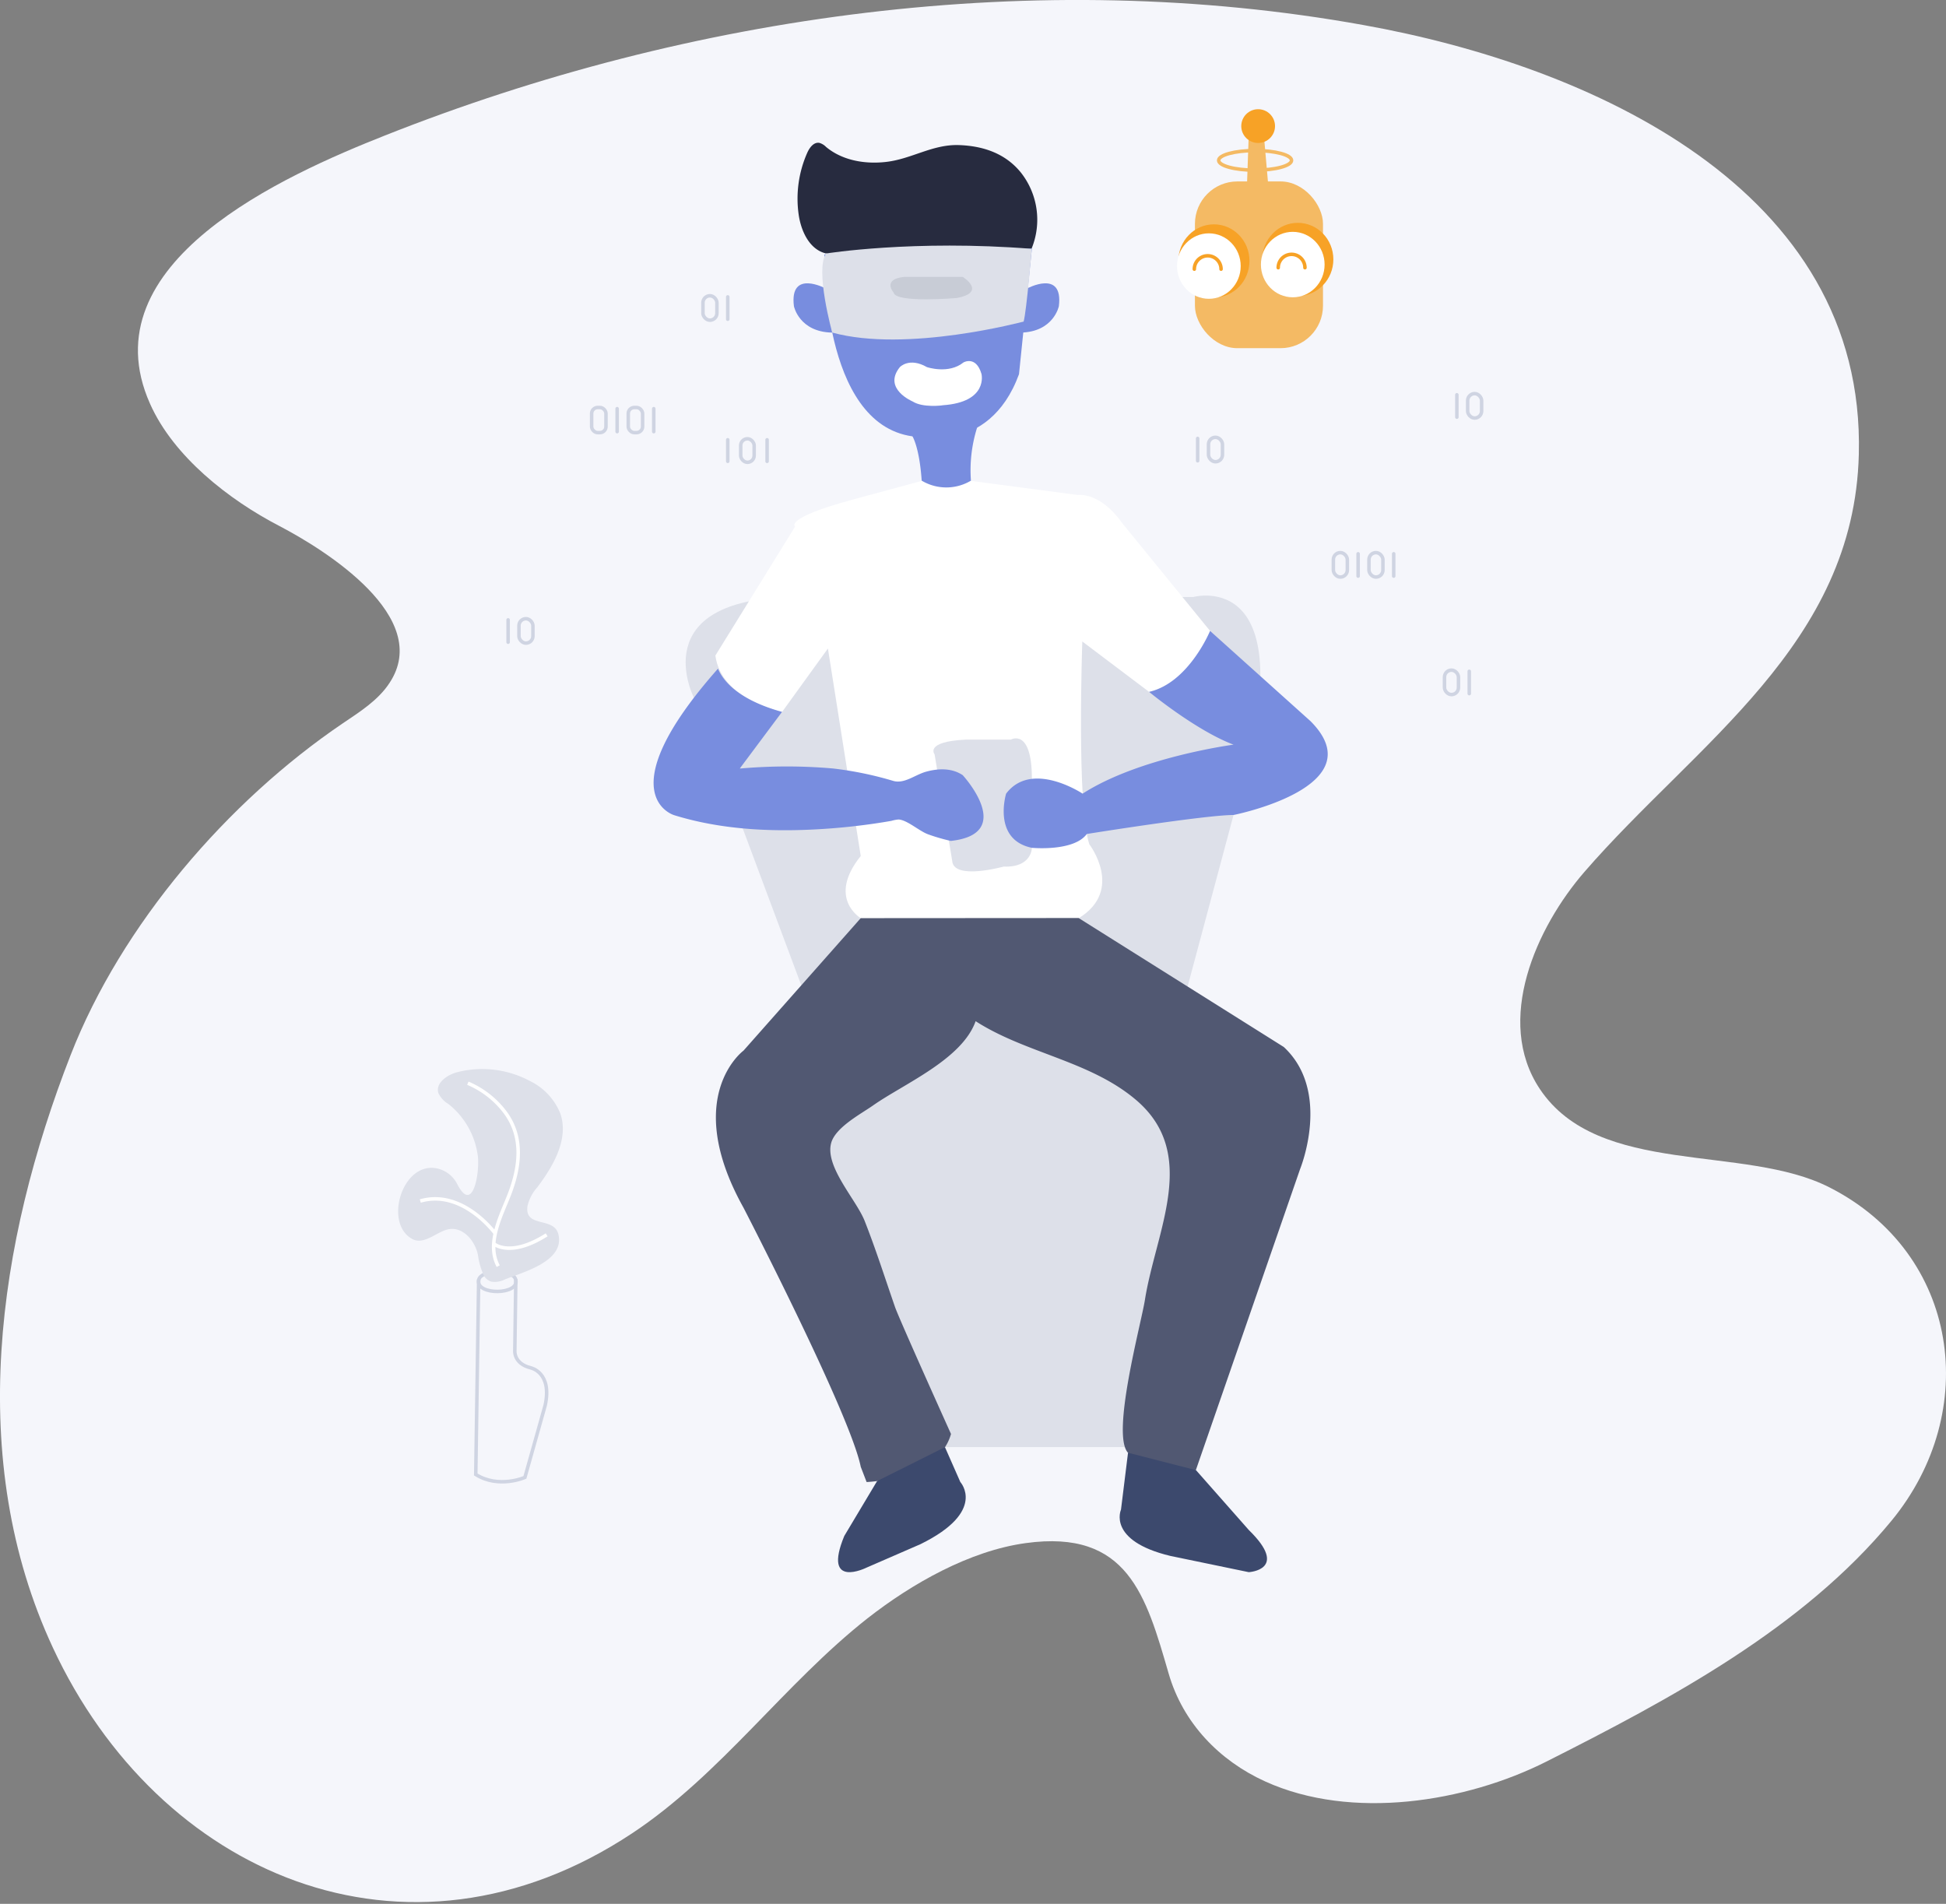 <svg xmlns="http://www.w3.org/2000/svg" width="415" height="406" viewBox="0 0 415 406">
    <rect x="0" y="0" width="415" height="406" fill="#808080" stroke="none"/>
    <g fill="none" fill-rule="evenodd" transform="translate(-1 -1)">
        <path fill="#F5F6FB" fill-rule="nonzero" d="M64.11 402.14c-21.86-7.86-40.58-25.59-51.83-49.76C-6.43 312.17.45 266 16.06 226c10.86-27.83 33.51-54.12 58-70.72 3.68-2.49 7.58-4.93 10-8.63 9.3-14-13.66-28.36-23.52-33.5C49.82 107.59 38 98.36 33 87.11 19.56 57 61.8 38.32 83.12 29.88 148.41 4 222.2-6.2 291.76 6.34 340.08 15 398.85 41.22 397.41 97.87c-1 40.62-34.69 61.57-58.53 89.08-10.18 11.74-19.25 31.66-9.5 46.28 12.56 18.83 43.58 11.67 61.8 21 27.69 14.1 32.39 47.75 13.2 71.07-18.95 23-47.35 38.11-73.55 51.34-17.21 8.69-41.55 12.63-60 4.27-9.81-4.45-17.55-12.47-20.6-23-4.84-16.68-8.75-30.82-30.47-27.84-12 1.64-24.29 8.65-33.7 16-17.81 14-31.33 33.37-50.27 45.9-24.08 15.95-49.49 18.14-71.68 10.17z"/>
        <path fill="#DDE0E9" fill-rule="nonzero" d="M178.48 228.8l-29.49-79s-10.86-21 21.23-21.49h85.27s25.32-7 8.57 46.5l-14.46 54-7 9-62.89-2.47-1.23-6.54z"/>
        <path fill="#788DDF" fill-rule="nonzero" d="M176.81 55.3s-.75 36 18.75 38.75c0 0 16.25 4.5 22.75-13.25l2.75-26.8s-30-5-44.25 1.3z"/>
        <path fill="#FFF" fill-rule="nonzero" d="M153.56 140.8l17-27.5s-2.5-1.75 12.25-5.75l14.75-4h10.5l22.75 3s4.75-.75 9.5 6l18.75 23s-4 10.75-13 13l-14.25-10.75s-1.25 35 1.5 43.25c0 0 7.5 9.75-2.25 15.75 0 0-21 11.75-46.5 0 0 0-7.25-4.25 0-13.25l-7-44.25-9.75 13.49s-13-2.49-14.25-11.99z"/>
        <path fill="#788DDF" fill-rule="nonzero" d="M195.56 94s1.5 2.25 2 9.5a10.24 10.24 0 0 0 10.5 0 30.24 30.24 0 0 1 1.33-11.36L195.56 94z"/>
        <path fill="#DDE0E9" fill-rule="nonzero" d="M178.48 228.8l-8.26 23.66 23.12 57.15h56.25l12.05-71.84-24.67-20.64z"/>
        <path fill="#515872" fill-rule="nonzero" d="M184.56 196.8l-25 28.25s-13.25 9.75 0 33.5c0 0 22.75 44 25 55.25l1.25 3.25s15.25-.5 18-10.25c0 0-11.5-25.5-12-27.25-2.1-6.06-4.05-12.19-6.41-18.17-1.81-4.59-8.61-11.66-7.12-16.73 1-3.3 6.29-6.08 8.86-7.88 6.6-4.65 19-9.81 21.92-18 10.61 6.83 24.19 8.42 34 16.62 13.85 11.53 4.43 28.06 2.1 42.83-.79 5-7.21 28.52-3.64 32.55a14.28 14.28 0 0 0 14.5 3.75l22.25-64.25s6.75-16.5-3.5-26l-43.75-27.5-46.46.03z"/>
        <path fill="#3C496D" fill-rule="nonzero" d="M202.52 309.61l3.28 7.44s5.75 6.25-8.5 13.25l-11.5 5s-9.5 4.75-4.75-6.75l7-11.71 14.47-7.23zM241.56 310.8l-1.5 12.14s-3 6.61 10.5 9.86l16.75 3.47s8.75-.47 0-9l-11.25-12.75-14.5-3.72z"/>
        <path fill="#DDE0E9" fill-rule="nonzero" d="M204.06 184.55l-3.75-22.68s-2.25-2.73 6.75-3.15h9.53s4.47-2.56 4.47 8.38v14.7s0 4.25-6 4c-.06 0-10.75 3-11-1.25z"/>
        <path fill="#788DDF" fill-rule="nonzero" d="M177.12 62.54s-7.81-4.24-6.81 3.76c0 0 1.1 5.5 8.17 5.63l-1.36-9.39zM220 62.54s7.81-4.24 6.81 3.76c0 0-1.1 5.5-8.17 5.63l1.36-9.39z"/>
        <path fill="#272B3F" fill-rule="nonzero" d="M221 54a16.24 16.24 0 0 0-2.27-16.18c-3.33-4.13-8.09-5.7-13.21-5.88-5.67-.2-10.14 3-15.65 3.6-4.46.5-9.26-.33-12.71-3.21a3.3 3.3 0 0 0-1.41-.86c-1.2-.22-2.11 1-2.61 2.14a24.13 24.13 0 0 0-1.81 13.21c.52 3.53 2.32 7.39 5.79 8.22a11 11 0 0 0 2.88.17L221 54z"/>
        <path fill="#DDE0E9" fill-rule="nonzero" d="M178.48 71.92s-3.71-13.34-1.32-16.86c0 0 18.6-3 43.87-1 0 0-1.09 13.14-1.73 15.52.01-.03-24.9 6.72-40.82 2.34z"/>
        <path fill="#C8CCD6" fill-rule="nonzero" d="M191.56 63.37s-2.5-2.82 2.25-3.32h12.5s5.25 3.25-1.25 4.5c0 0-13.13 1.15-13.5-1.18z"/>
        <path fill="#FFF" fill-rule="nonzero" d="M195.64 86.62s-6.47-2.7-2.74-7.33c0 0 2-2.17 5.78 0 0 0 4.62 1.57 7.79-1 0 0 2.67-1.54 3.84 2.46 0 0 1.5 6-8.25 6.67-.01.04-4.28.58-6.42-.8z"/>
        <path fill="#788DDF" fill-rule="nonzero" d="M206.3 166.3c-2.32-1.54-5.15-1.45-7.74-.75-2.41.65-4.62 2.63-7 2a74.92 74.92 0 0 0-12.92-2.67 113.48 113.48 0 0 0-19.67 0h-.2l9-12.06c-9.29-2.59-12.54-6.57-13.66-9.22-23.88 27-9.34 31.24-9.34 31.24 9.88 3.06 20.46 3.59 30.73 3 3.927-.22 7.837-.61 11.73-1.17 1.29-.19 2.58-.39 3.87-.62a7.27 7.27 0 0 1 1.55-.29c1.85.13 4.39 2.48 6.27 3.16a39.79 39.79 0 0 0 4.85 1.41c14.04-1.53 2.54-14.03 2.53-14.03zM280.49 154.8l-21.43-19.25s-4.58 11.08-13 13c0 0 10 8.25 18 11.25 0 0-20.1 2.66-32.18 10.45 0 0-10.86-7.24-16.32 0 0 0-3 9.8 5.5 11.55 0 0 8.93.86 11.71-2.95 0 0 25.29-4.05 31.29-4.05 0 0 30.36-6 16.43-20z"/>
        <rect width="27.31" height="35.56" x="255.83" y="39.69" fill="#F4BA64" fill-rule="nonzero" rx="9.05"/>
        <path fill="#F4BA64" fill-rule="nonzero" d="M270.61 30.74l-3.32-.58-.43 12.25 4.76-.15z"/>
        <circle cx="269.31" cy="27.89" r="3.6" fill="#F7A226" fill-rule="nonzero"/>
        <ellipse cx="259.88" cy="56.64" fill="#F7A226" fill-rule="nonzero" rx="7.58" ry="7.8"/>
        <ellipse cx="258.8" cy="57.74" fill="#FFF" fill-rule="nonzero" rx="6.79" ry="6.98"/>
        <path stroke="#F7A226" stroke-linecap="round" stroke-linejoin="round" stroke-width=".75" d="M261.4 58.4a2.85 2.85 0 0 0-5.7 0"/>
        <ellipse cx="277.77" cy="56.32" fill="#F7A226" fill-rule="nonzero" rx="7.58" ry="7.8"/>
        <ellipse cx="276.69" cy="57.42" fill="#FFF" fill-rule="nonzero" rx="6.79" ry="6.98"/>
        <path stroke="#F7A226" stroke-linecap="round" stroke-linejoin="round" stroke-width=".75" d="M279.29 58.09a2.85 2.85 0 0 0-5.7 0"/>
        <ellipse cx="268.66" cy="35.2" stroke="#F4BA64" stroke-width=".75" rx="7.77" ry="2.09"/>
        <path stroke="#CFD4E2" stroke-width=".75" d="M103.09 273.93c.56-2.25 7.22-2.31 7.87-.1 1.04 3.37-8.65 3.47-7.87.1z"/>
        <path stroke="#CFD4E2" stroke-width=".75" d="M111 273.79l-.21 15.21s-.31 2.78 3.39 3.7c0 0 4.63.93 3.08 8l-4.32 15.36s-5.55 2.47-10.48-.62l.62-41.57"/>
        <path fill="#DDE0E9" fill-rule="nonzero" d="M104.14 272.92a15.38 15.38 0 0 1-1.22-4.35c-.62-2.89-3-5.79-5.95-5.48-2.59.28-5.44 3.6-8.11 2.1-6-3.35-2.13-16.32 5.13-15.06a6.32 6.32 0 0 1 4.48 3.31c3.45 6.78 4.89-2.71 4.42-6a16.92 16.92 0 0 0-6.25-11 5.4 5.4 0 0 1-2.14-2.3c-.7-2.15 1.83-3.92 4-4.49a21.57 21.57 0 0 1 15.57 1.91 13.18 13.18 0 0 1 6.41 6.86c1.89 5.43-1.44 11.2-4.91 15.79a9 9 0 0 0-2.08 4c-.66 4.8 5.71 2.11 6.61 6.09 1.29 5.71-7.6 8-11.4 9.53a4.8 4.8 0 0 1-2.85.5 2.71 2.71 0 0 1-1.71-1.41z"/>
        <path stroke="#FFF" stroke-width=".75" d="M100.77 232a19.37 19.37 0 0 1 8.08 6.38c3.82 5.29 3 11.56.79 17.31-1.74 4.51-5 10.46-2.39 15.32M106.44 266.33s3.47 2.89 11.14-2M106.63 264.06s-6.94-9.56-16-6.94"/>
        <path stroke="#CFD4E2" stroke-linecap="round" stroke-linejoin="round" stroke-width=".75" d="M156.2 94.78v4.6M164.59 94.78v4.6"/>
        <rect width="2.87" height="5.02" x="158.96" y="94.57" stroke="#CFD4E2" stroke-linecap="round" stroke-linejoin="round" stroke-width=".75" rx="1.435"/>
        <path stroke="#CFD4E2" stroke-linecap="round" stroke-linejoin="round" stroke-width=".75" d="M290.63 119.1v4.76"/>
        <rect width="2.98" height="5.21" x="285.35" y="118.85" stroke="#CFD4E2" stroke-linecap="round" stroke-linejoin="round" stroke-width=".75" rx="1.49"/>
        <path stroke="#CFD4E2" stroke-linecap="round" stroke-linejoin="round" stroke-width=".75" d="M298.22 119.1v4.76"/>
        <rect width="2.98" height="5.21" x="292.94" y="118.85" stroke="#CFD4E2" stroke-linecap="round" stroke-linejoin="round" stroke-width=".75" rx="1.49"/>
        <path stroke="#CFD4E2" stroke-linecap="round" stroke-linejoin="round" stroke-width=".75" d="M132.61 88.15v4.9"/>
        <rect width="3.06" height="5.36" x="127.17" y="87.9" stroke="#CFD4E2" stroke-linecap="round" stroke-linejoin="round" stroke-width=".75" rx="1.29"/>
        <path stroke="#CFD4E2" stroke-linecap="round" stroke-linejoin="round" stroke-width=".75" d="M140.42 88.15v4.9"/>
        <rect width="3.06" height="5.36" x="134.98" y="87.9" stroke="#CFD4E2" stroke-linecap="round" stroke-linejoin="round" stroke-width=".75" rx="1.29"/>
        <path stroke="#CFD4E2" stroke-linecap="round" stroke-linejoin="round" stroke-width=".75" d="M156.2 64.31v4.77"/>
        <rect width="2.98" height="5.21" x="150.91" y="64.07" stroke="#CFD4E2" stroke-linecap="round" stroke-linejoin="round" stroke-width=".75" rx="1.49"/>
        <path stroke="#CFD4E2" stroke-linecap="round" stroke-linejoin="round" stroke-width=".75" d="M311.69 85.19v4.77"/>
        <rect width="2.98" height="5.21" x="313.99" y="84.94" stroke="#CFD4E2" stroke-linecap="round" stroke-linejoin="round" stroke-width=".75" rx="1.49" transform="rotate(-180 315.48 87.545)"/>
        <path stroke="#CFD4E2" stroke-linecap="round" stroke-linejoin="round" stroke-width=".75" d="M256.41 94.5v4.76"/>
        <rect width="2.98" height="5.21" x="258.72" y="94.26" stroke="#CFD4E2" stroke-linecap="round" stroke-linejoin="round" stroke-width=".75" rx="1.49" transform="rotate(-180 260.21 96.865)"/>
        <path stroke="#CFD4E2" stroke-linecap="round" stroke-linejoin="round" stroke-width=".75" d="M109.36 133.19v4.76"/>
        <rect width="2.98" height="5.21" x="111.67" y="132.94" stroke="#CFD4E2" stroke-linecap="round" stroke-linejoin="round" stroke-width=".75" rx="1.49" transform="rotate(180 113.16 135.545)"/>
        <path stroke="#CFD4E2" stroke-linecap="round" stroke-linejoin="round" stroke-width=".75" d="M314.33 144.16v4.76"/>
        <rect width="2.98" height="5.21" x="309.05" y="143.91" stroke="#CFD4E2" stroke-linecap="round" stroke-linejoin="round" stroke-width=".75" rx="1.49"/>
    </g>
</svg>
